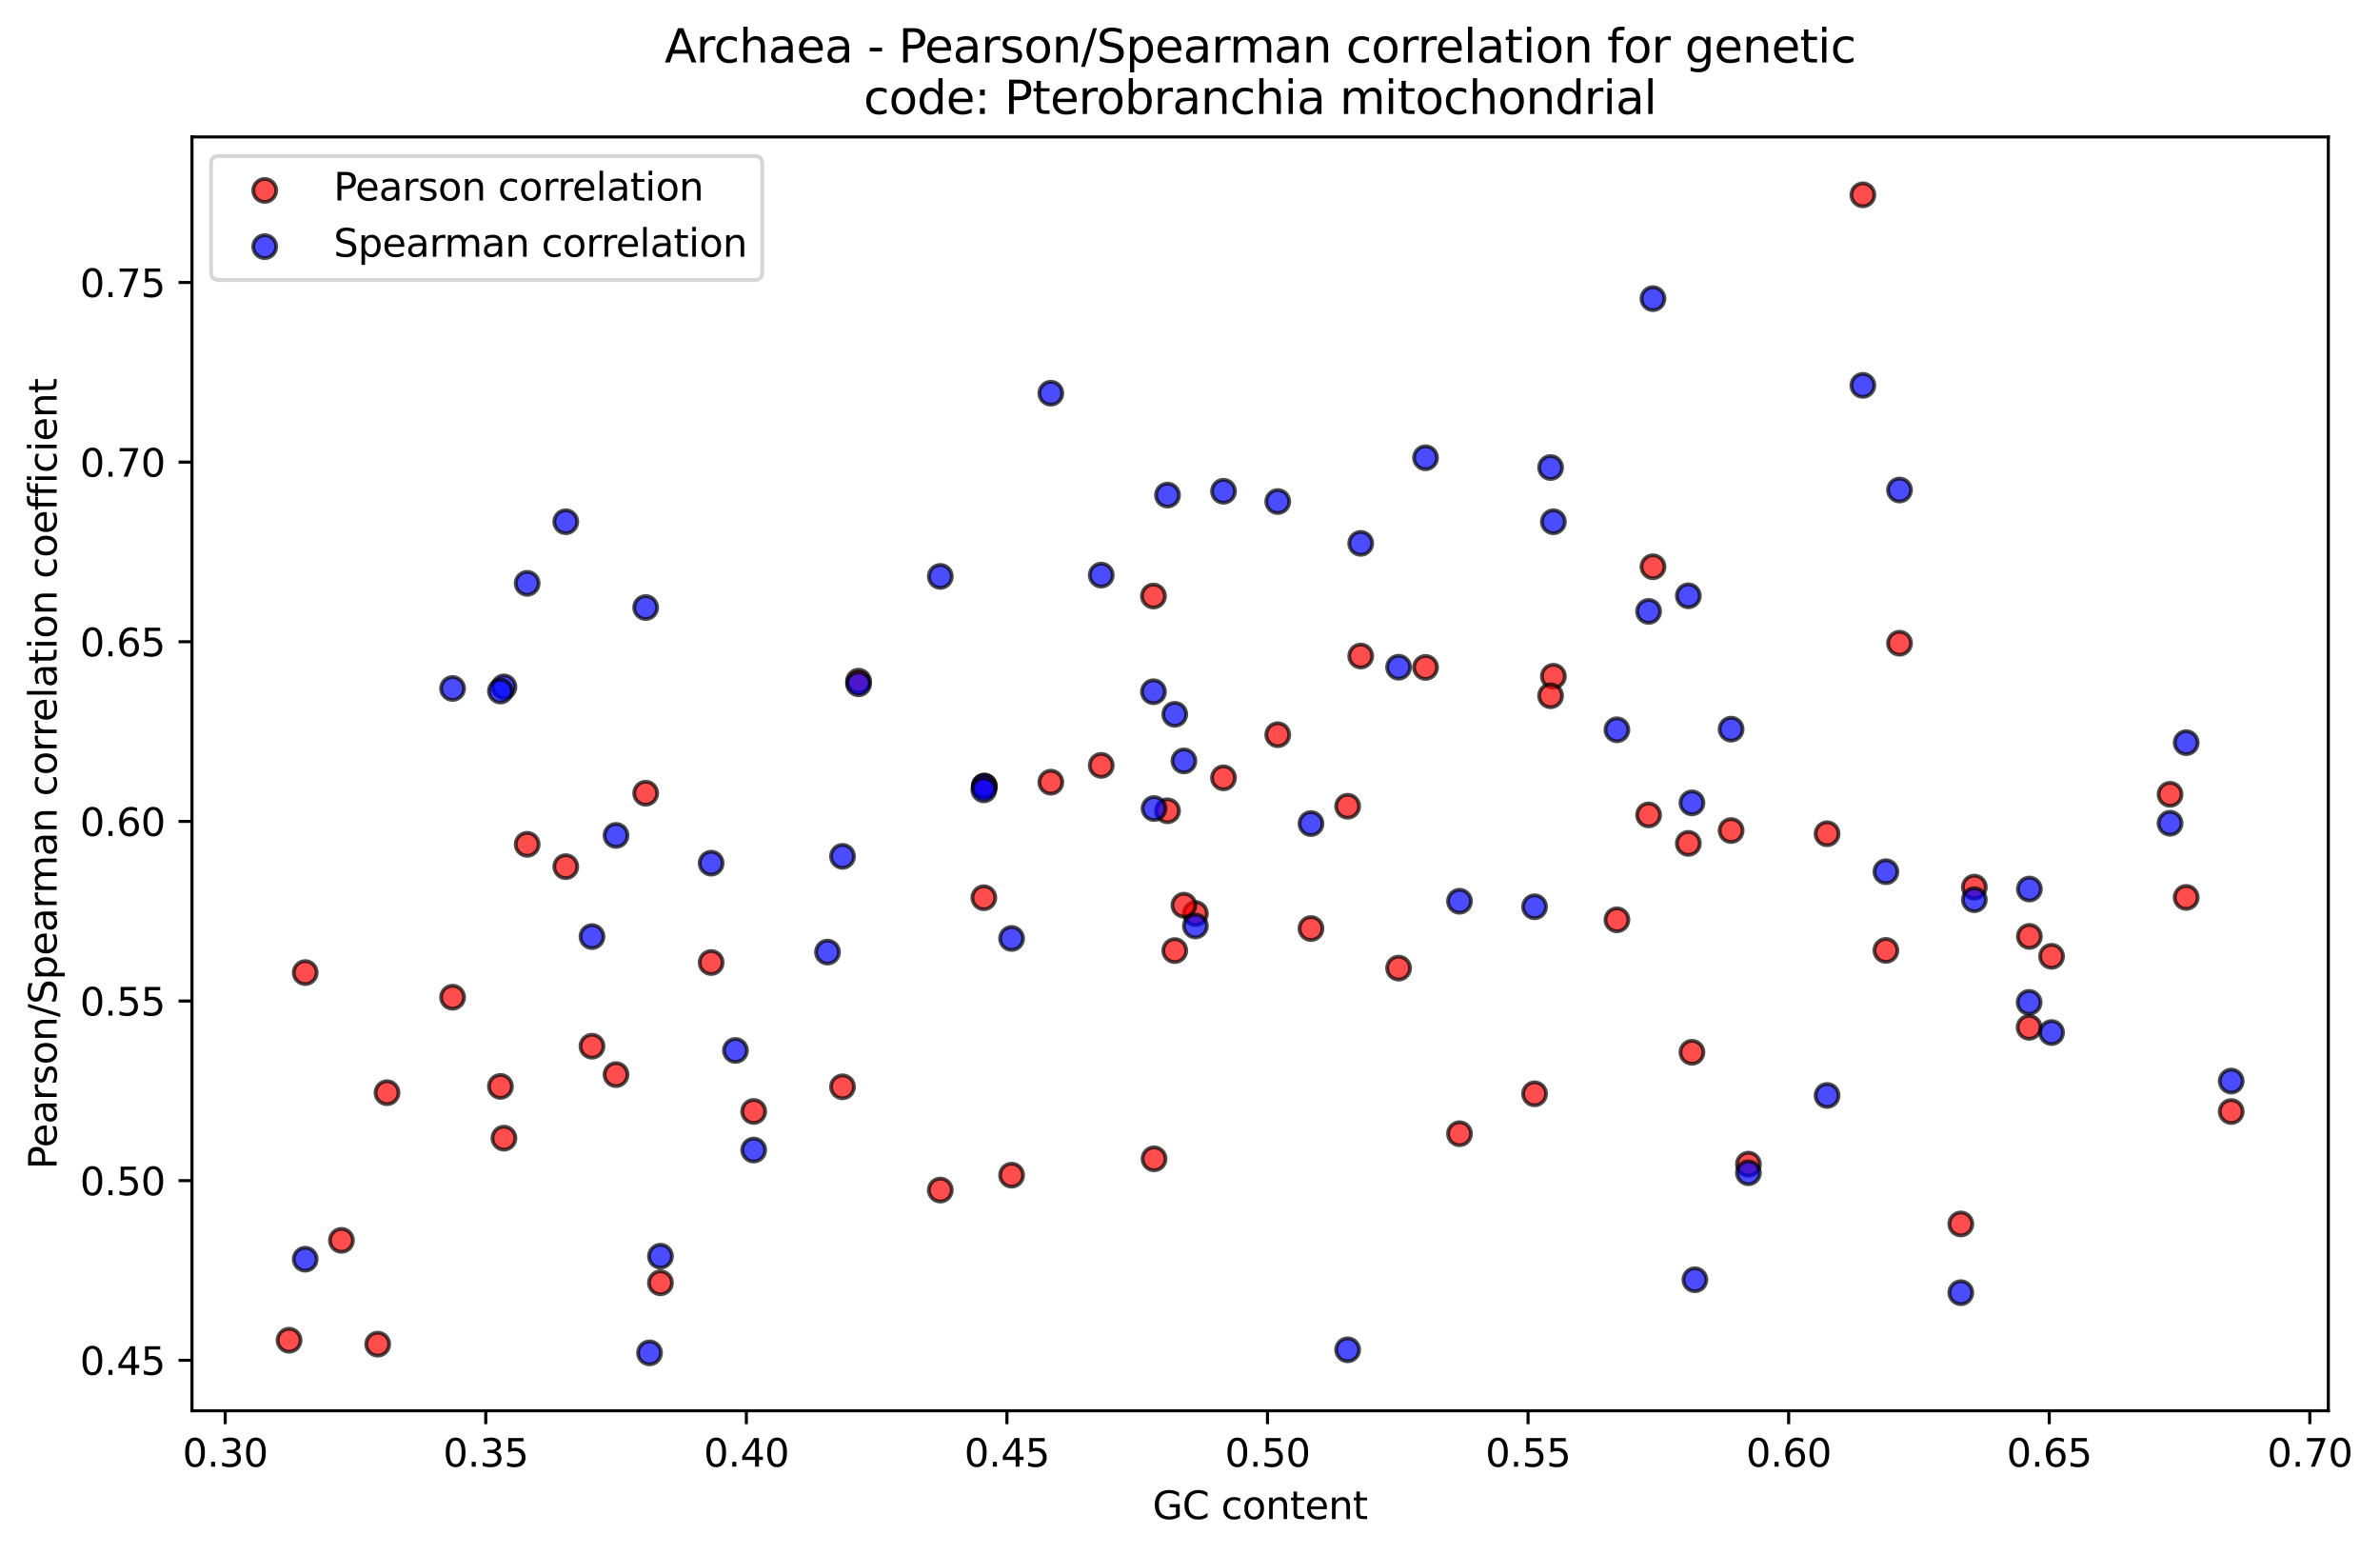 <?xml version="1.0" encoding="utf-8" standalone="no"?>
<!DOCTYPE svg PUBLIC "-//W3C//DTD SVG 1.1//EN"
  "http://www.w3.org/Graphics/SVG/1.1/DTD/svg11.dtd">
<svg xmlns:xlink="http://www.w3.org/1999/xlink" width="621.642pt" height="405.952pt" viewBox="0 0 621.642 405.952" xmlns="http://www.w3.org/2000/svg" version="1.1">
 <defs>
  <style type="text/css">*{stroke-linejoin: round; stroke-linecap: butt}</style>
 </defs>
 <g id="figure_1">
  <g id="patch_1">
   <path d="M 0 405.952 
L 621.642 405.952 
L 621.642 0 
L 0 0 
z
" style="fill: #ffffff"/>
  </g>
  <g id="axes_1">
   <g id="patch_2">
    <path d="M 50.144 368.396 
L 608.144 368.396 
L 608.144 35.755 
L 50.144 35.755 
z
" style="fill: #ffffff"/>
   </g>
   <g id="PathCollection_1">
    <defs>
     <path id="m886832a685" d="M 0 3 
C 0.796 3 1.559 2.684 2.121 2.121 
C 2.684 1.559 3 0.796 3 0 
C 3 -0.796 2.684 -1.559 2.121 -2.121 
C 1.559 -2.684 0.796 -3 0 -3 
C -0.796 -3 -1.559 -2.684 -2.121 -2.121 
C -2.684 -1.559 -3 -0.796 -3 0 
C -3 0.796 -2.684 1.559 -2.121 2.121 
C -1.559 2.684 -0.796 3 0 3 
z
" style="stroke: #000000; stroke-opacity: 0.7"/>
    </defs>
    <g clip-path="url(#p724c490010)">
     <use xlink:href="#m886832a685" x="582.78" y="290.257" style="fill: #ff0000; fill-opacity: 0.7; stroke: #000000; stroke-opacity: 0.7"/>
     <use xlink:href="#m886832a685" x="571.021" y="234.344" style="fill: #ff0000; fill-opacity: 0.7; stroke: #000000; stroke-opacity: 0.7"/>
     <use xlink:href="#m886832a685" x="566.807" y="207.418" style="fill: #ff0000; fill-opacity: 0.7; stroke: #000000; stroke-opacity: 0.7"/>
     <use xlink:href="#m886832a685" x="535.858" y="249.721" style="fill: #ff0000; fill-opacity: 0.7; stroke: #000000; stroke-opacity: 0.7"/>
     <use xlink:href="#m886832a685" x="530.06" y="244.524" style="fill: #ff0000; fill-opacity: 0.7; stroke: #000000; stroke-opacity: 0.7"/>
     <use xlink:href="#m886832a685" x="529.993" y="268.266" style="fill: #ff0000; fill-opacity: 0.7; stroke: #000000; stroke-opacity: 0.7"/>
     <use xlink:href="#m886832a685" x="515.688" y="231.658" style="fill: #ff0000; fill-opacity: 0.7; stroke: #000000; stroke-opacity: 0.7"/>
     <use xlink:href="#m886832a685" x="512.152" y="319.609" style="fill: #ff0000; fill-opacity: 0.7; stroke: #000000; stroke-opacity: 0.7"/>
     <use xlink:href="#m886832a685" x="496.143" y="167.967" style="fill: #ff0000; fill-opacity: 0.7; stroke: #000000; stroke-opacity: 0.7"/>
     <use xlink:href="#m886832a685" x="492.586" y="248.183" style="fill: #ff0000; fill-opacity: 0.7; stroke: #000000; stroke-opacity: 0.7"/>
     <use xlink:href="#m886832a685" x="486.568" y="50.876" style="fill: #ff0000; fill-opacity: 0.7; stroke: #000000; stroke-opacity: 0.7"/>
     <use xlink:href="#m886832a685" x="477.218" y="217.716" style="fill: #ff0000; fill-opacity: 0.7; stroke: #000000; stroke-opacity: 0.7"/>
     <use xlink:href="#m886832a685" x="456.678" y="303.995" style="fill: #ff0000; fill-opacity: 0.7; stroke: #000000; stroke-opacity: 0.7"/>
     <use xlink:href="#m886832a685" x="452.159" y="216.882" style="fill: #ff0000; fill-opacity: 0.7; stroke: #000000; stroke-opacity: 0.7"/>
     <use xlink:href="#m886832a685" x="441.925" y="274.785" style="fill: #ff0000; fill-opacity: 0.7; stroke: #000000; stroke-opacity: 0.7"/>
     <use xlink:href="#m886832a685" x="440.98" y="220.234" style="fill: #ff0000; fill-opacity: 0.7; stroke: #000000; stroke-opacity: 0.7"/>
     <use xlink:href="#m886832a685" x="431.744" y="147.995" style="fill: #ff0000; fill-opacity: 0.7; stroke: #000000; stroke-opacity: 0.7"/>
     <use xlink:href="#m886832a685" x="430.605" y="212.801" style="fill: #ff0000; fill-opacity: 0.7; stroke: #000000; stroke-opacity: 0.7"/>
     <use xlink:href="#m886832a685" x="422.333" y="240.187" style="fill: #ff0000; fill-opacity: 0.7; stroke: #000000; stroke-opacity: 0.7"/>
     <use xlink:href="#m886832a685" x="405.733" y="176.598" style="fill: #ff0000; fill-opacity: 0.7; stroke: #000000; stroke-opacity: 0.7"/>
     <use xlink:href="#m886832a685" x="405.004" y="181.687" style="fill: #ff0000; fill-opacity: 0.7; stroke: #000000; stroke-opacity: 0.7"/>
     <use xlink:href="#m886832a685" x="400.821" y="285.627" style="fill: #ff0000; fill-opacity: 0.7; stroke: #000000; stroke-opacity: 0.7"/>
     <use xlink:href="#m886832a685" x="381.214" y="296.051" style="fill: #ff0000; fill-opacity: 0.7; stroke: #000000; stroke-opacity: 0.7"/>
     <use xlink:href="#m886832a685" x="372.344" y="174.285" style="fill: #ff0000; fill-opacity: 0.7; stroke: #000000; stroke-opacity: 0.7"/>
     <use xlink:href="#m886832a685" x="365.303" y="252.802" style="fill: #ff0000; fill-opacity: 0.7; stroke: #000000; stroke-opacity: 0.7"/>
     <use xlink:href="#m886832a685" x="355.411" y="171.307" style="fill: #ff0000; fill-opacity: 0.7; stroke: #000000; stroke-opacity: 0.7"/>
     <use xlink:href="#m886832a685" x="351.996" y="210.534" style="fill: #ff0000; fill-opacity: 0.7; stroke: #000000; stroke-opacity: 0.7"/>
     <use xlink:href="#m886832a685" x="342.422" y="242.469" style="fill: #ff0000; fill-opacity: 0.7; stroke: #000000; stroke-opacity: 0.7"/>
     <use xlink:href="#m886832a685" x="333.741" y="191.857" style="fill: #ff0000; fill-opacity: 0.7; stroke: #000000; stroke-opacity: 0.7"/>
     <use xlink:href="#m886832a685" x="319.568" y="203.116" style="fill: #ff0000; fill-opacity: 0.7; stroke: #000000; stroke-opacity: 0.7"/>
     <use xlink:href="#m886832a685" x="312.231" y="238.555" style="fill: #ff0000; fill-opacity: 0.7; stroke: #000000; stroke-opacity: 0.7"/>
     <use xlink:href="#m886832a685" x="309.233" y="236.372" style="fill: #ff0000; fill-opacity: 0.7; stroke: #000000; stroke-opacity: 0.7"/>
     <use xlink:href="#m886832a685" x="306.841" y="248.228" style="fill: #ff0000; fill-opacity: 0.7; stroke: #000000; stroke-opacity: 0.7"/>
     <use xlink:href="#m886832a685" x="304.944" y="211.72" style="fill: #ff0000; fill-opacity: 0.7; stroke: #000000; stroke-opacity: 0.7"/>
     <use xlink:href="#m886832a685" x="301.436" y="302.597" style="fill: #ff0000; fill-opacity: 0.7; stroke: #000000; stroke-opacity: 0.7"/>
     <use xlink:href="#m886832a685" x="301.273" y="155.64" style="fill: #ff0000; fill-opacity: 0.7; stroke: #000000; stroke-opacity: 0.7"/>
     <use xlink:href="#m886832a685" x="287.637" y="199.859" style="fill: #ff0000; fill-opacity: 0.7; stroke: #000000; stroke-opacity: 0.7"/>
     <use xlink:href="#m886832a685" x="274.466" y="204.249" style="fill: #ff0000; fill-opacity: 0.7; stroke: #000000; stroke-opacity: 0.7"/>
     <use xlink:href="#m886832a685" x="264.221" y="306.87" style="fill: #ff0000; fill-opacity: 0.7; stroke: #000000; stroke-opacity: 0.7"/>
     <use xlink:href="#m886832a685" x="257.094" y="205.251" style="fill: #ff0000; fill-opacity: 0.7; stroke: #000000; stroke-opacity: 0.7"/>
     <use xlink:href="#m886832a685" x="256.976" y="234.424" style="fill: #ff0000; fill-opacity: 0.7; stroke: #000000; stroke-opacity: 0.7"/>
     <use xlink:href="#m886832a685" x="245.604" y="310.763" style="fill: #ff0000; fill-opacity: 0.7; stroke: #000000; stroke-opacity: 0.7"/>
     <use xlink:href="#m886832a685" x="224.241" y="177.865" style="fill: #ff0000; fill-opacity: 0.7; stroke: #000000; stroke-opacity: 0.7"/>
     <use xlink:href="#m886832a685" x="220.056" y="283.801" style="fill: #ff0000; fill-opacity: 0.7; stroke: #000000; stroke-opacity: 0.7"/>
     <use xlink:href="#m886832a685" x="196.864" y="290.233" style="fill: #ff0000; fill-opacity: 0.7; stroke: #000000; stroke-opacity: 0.7"/>
     <use xlink:href="#m886832a685" x="185.748" y="251.344" style="fill: #ff0000; fill-opacity: 0.7; stroke: #000000; stroke-opacity: 0.7"/>
     <use xlink:href="#m886832a685" x="172.505" y="334.98" style="fill: #ff0000; fill-opacity: 0.7; stroke: #000000; stroke-opacity: 0.7"/>
     <use xlink:href="#m886832a685" x="168.645" y="207.136" style="fill: #ff0000; fill-opacity: 0.7; stroke: #000000; stroke-opacity: 0.7"/>
     <use xlink:href="#m886832a685" x="160.902" y="280.614" style="fill: #ff0000; fill-opacity: 0.7; stroke: #000000; stroke-opacity: 0.7"/>
     <use xlink:href="#m886832a685" x="154.622" y="273.196" style="fill: #ff0000; fill-opacity: 0.7; stroke: #000000; stroke-opacity: 0.7"/>
     <use xlink:href="#m886832a685" x="147.773" y="226.308" style="fill: #ff0000; fill-opacity: 0.7; stroke: #000000; stroke-opacity: 0.7"/>
     <use xlink:href="#m886832a685" x="137.694" y="220.478" style="fill: #ff0000; fill-opacity: 0.7; stroke: #000000; stroke-opacity: 0.7"/>
     <use xlink:href="#m886832a685" x="131.626" y="297.205" style="fill: #ff0000; fill-opacity: 0.7; stroke: #000000; stroke-opacity: 0.7"/>
     <use xlink:href="#m886832a685" x="130.706" y="283.693" style="fill: #ff0000; fill-opacity: 0.7; stroke: #000000; stroke-opacity: 0.7"/>
     <use xlink:href="#m886832a685" x="118.21" y="260.406" style="fill: #ff0000; fill-opacity: 0.7; stroke: #000000; stroke-opacity: 0.7"/>
     <use xlink:href="#m886832a685" x="101.087" y="285.337" style="fill: #ff0000; fill-opacity: 0.7; stroke: #000000; stroke-opacity: 0.7"/>
     <use xlink:href="#m886832a685" x="98.656" y="351" style="fill: #ff0000; fill-opacity: 0.7; stroke: #000000; stroke-opacity: 0.7"/>
     <use xlink:href="#m886832a685" x="89.176" y="323.892" style="fill: #ff0000; fill-opacity: 0.7; stroke: #000000; stroke-opacity: 0.7"/>
     <use xlink:href="#m886832a685" x="79.717" y="253.974" style="fill: #ff0000; fill-opacity: 0.7; stroke: #000000; stroke-opacity: 0.7"/>
     <use xlink:href="#m886832a685" x="75.507" y="349.976" style="fill: #ff0000; fill-opacity: 0.7; stroke: #000000; stroke-opacity: 0.7"/>
    </g>
   </g>
   <g id="PathCollection_2">
    <defs>
     <path id="md792829cbe" d="M 0 3 
C 0.796 3 1.559 2.684 2.121 2.121 
C 2.684 1.559 3 0.796 3 0 
C 3 -0.796 2.684 -1.559 2.121 -2.121 
C 1.559 -2.684 0.796 -3 0 -3 
C -0.796 -3 -1.559 -2.684 -2.121 -2.121 
C -2.684 -1.559 -3 -0.796 -3 0 
C -3 0.796 -2.684 1.559 -2.121 2.121 
C -1.559 2.684 -0.796 3 0 3 
z
" style="stroke: #000000; stroke-opacity: 0.7"/>
    </defs>
    <g clip-path="url(#p724c490010)">
     <use xlink:href="#md792829cbe" x="582.78" y="282.305" style="fill: #0000ff; fill-opacity: 0.7; stroke: #000000; stroke-opacity: 0.7"/>
     <use xlink:href="#md792829cbe" x="571.021" y="193.932" style="fill: #0000ff; fill-opacity: 0.7; stroke: #000000; stroke-opacity: 0.7"/>
     <use xlink:href="#md792829cbe" x="566.807" y="214.975" style="fill: #0000ff; fill-opacity: 0.7; stroke: #000000; stroke-opacity: 0.7"/>
     <use xlink:href="#md792829cbe" x="535.858" y="269.633" style="fill: #0000ff; fill-opacity: 0.7; stroke: #000000; stroke-opacity: 0.7"/>
     <use xlink:href="#md792829cbe" x="530.06" y="232.155" style="fill: #0000ff; fill-opacity: 0.7; stroke: #000000; stroke-opacity: 0.7"/>
     <use xlink:href="#md792829cbe" x="529.993" y="261.753" style="fill: #0000ff; fill-opacity: 0.7; stroke: #000000; stroke-opacity: 0.7"/>
     <use xlink:href="#md792829cbe" x="515.688" y="234.94" style="fill: #0000ff; fill-opacity: 0.7; stroke: #000000; stroke-opacity: 0.7"/>
     <use xlink:href="#md792829cbe" x="512.152" y="337.559" style="fill: #0000ff; fill-opacity: 0.7; stroke: #000000; stroke-opacity: 0.7"/>
     <use xlink:href="#md792829cbe" x="496.143" y="127.958" style="fill: #0000ff; fill-opacity: 0.7; stroke: #000000; stroke-opacity: 0.7"/>
     <use xlink:href="#md792829cbe" x="492.586" y="227.632" style="fill: #0000ff; fill-opacity: 0.7; stroke: #000000; stroke-opacity: 0.7"/>
     <use xlink:href="#md792829cbe" x="486.568" y="100.629" style="fill: #0000ff; fill-opacity: 0.7; stroke: #000000; stroke-opacity: 0.7"/>
     <use xlink:href="#md792829cbe" x="477.218" y="286.059" style="fill: #0000ff; fill-opacity: 0.7; stroke: #000000; stroke-opacity: 0.7"/>
     <use xlink:href="#md792829cbe" x="456.678" y="306.246" style="fill: #0000ff; fill-opacity: 0.7; stroke: #000000; stroke-opacity: 0.7"/>
     <use xlink:href="#md792829cbe" x="452.159" y="190.409" style="fill: #0000ff; fill-opacity: 0.7; stroke: #000000; stroke-opacity: 0.7"/>
     <use xlink:href="#md792829cbe" x="442.699" y="334.178" style="fill: #0000ff; fill-opacity: 0.7; stroke: #000000; stroke-opacity: 0.7"/>
     <use xlink:href="#md792829cbe" x="441.925" y="209.652" style="fill: #0000ff; fill-opacity: 0.7; stroke: #000000; stroke-opacity: 0.7"/>
     <use xlink:href="#md792829cbe" x="440.98" y="155.583" style="fill: #0000ff; fill-opacity: 0.7; stroke: #000000; stroke-opacity: 0.7"/>
     <use xlink:href="#md792829cbe" x="431.744" y="77.988" style="fill: #0000ff; fill-opacity: 0.7; stroke: #000000; stroke-opacity: 0.7"/>
     <use xlink:href="#md792829cbe" x="430.605" y="159.655" style="fill: #0000ff; fill-opacity: 0.7; stroke: #000000; stroke-opacity: 0.7"/>
     <use xlink:href="#md792829cbe" x="422.333" y="190.574" style="fill: #0000ff; fill-opacity: 0.7; stroke: #000000; stroke-opacity: 0.7"/>
     <use xlink:href="#md792829cbe" x="405.733" y="136.247" style="fill: #0000ff; fill-opacity: 0.7; stroke: #000000; stroke-opacity: 0.7"/>
     <use xlink:href="#md792829cbe" x="405.004" y="122.082" style="fill: #0000ff; fill-opacity: 0.7; stroke: #000000; stroke-opacity: 0.7"/>
     <use xlink:href="#md792829cbe" x="400.821" y="236.782" style="fill: #0000ff; fill-opacity: 0.7; stroke: #000000; stroke-opacity: 0.7"/>
     <use xlink:href="#md792829cbe" x="381.214" y="235.343" style="fill: #0000ff; fill-opacity: 0.7; stroke: #000000; stroke-opacity: 0.7"/>
     <use xlink:href="#md792829cbe" x="372.344" y="119.537" style="fill: #0000ff; fill-opacity: 0.7; stroke: #000000; stroke-opacity: 0.7"/>
     <use xlink:href="#md792829cbe" x="365.303" y="174.231" style="fill: #0000ff; fill-opacity: 0.7; stroke: #000000; stroke-opacity: 0.7"/>
     <use xlink:href="#md792829cbe" x="355.411" y="141.885" style="fill: #0000ff; fill-opacity: 0.7; stroke: #000000; stroke-opacity: 0.7"/>
     <use xlink:href="#md792829cbe" x="351.996" y="352.476" style="fill: #0000ff; fill-opacity: 0.7; stroke: #000000; stroke-opacity: 0.7"/>
     <use xlink:href="#md792829cbe" x="342.422" y="215.059" style="fill: #0000ff; fill-opacity: 0.7; stroke: #000000; stroke-opacity: 0.7"/>
     <use xlink:href="#md792829cbe" x="333.741" y="130.967" style="fill: #0000ff; fill-opacity: 0.7; stroke: #000000; stroke-opacity: 0.7"/>
     <use xlink:href="#md792829cbe" x="319.568" y="128.288" style="fill: #0000ff; fill-opacity: 0.7; stroke: #000000; stroke-opacity: 0.7"/>
     <use xlink:href="#md792829cbe" x="312.231" y="241.801" style="fill: #0000ff; fill-opacity: 0.7; stroke: #000000; stroke-opacity: 0.7"/>
     <use xlink:href="#md792829cbe" x="309.233" y="198.697" style="fill: #0000ff; fill-opacity: 0.7; stroke: #000000; stroke-opacity: 0.7"/>
     <use xlink:href="#md792829cbe" x="306.841" y="186.531" style="fill: #0000ff; fill-opacity: 0.7; stroke: #000000; stroke-opacity: 0.7"/>
     <use xlink:href="#md792829cbe" x="304.944" y="129.283" style="fill: #0000ff; fill-opacity: 0.7; stroke: #000000; stroke-opacity: 0.7"/>
     <use xlink:href="#md792829cbe" x="301.436" y="211.123" style="fill: #0000ff; fill-opacity: 0.7; stroke: #000000; stroke-opacity: 0.7"/>
     <use xlink:href="#md792829cbe" x="301.273" y="180.635" style="fill: #0000ff; fill-opacity: 0.7; stroke: #000000; stroke-opacity: 0.7"/>
     <use xlink:href="#md792829cbe" x="287.637" y="150.176" style="fill: #0000ff; fill-opacity: 0.7; stroke: #000000; stroke-opacity: 0.7"/>
     <use xlink:href="#md792829cbe" x="274.466" y="102.682" style="fill: #0000ff; fill-opacity: 0.7; stroke: #000000; stroke-opacity: 0.7"/>
     <use xlink:href="#md792829cbe" x="264.221" y="245.06" style="fill: #0000ff; fill-opacity: 0.7; stroke: #000000; stroke-opacity: 0.7"/>
     <use xlink:href="#md792829cbe" x="257.094" y="205.325" style="fill: #0000ff; fill-opacity: 0.7; stroke: #000000; stroke-opacity: 0.7"/>
     <use xlink:href="#md792829cbe" x="256.976" y="206.263" style="fill: #0000ff; fill-opacity: 0.7; stroke: #000000; stroke-opacity: 0.7"/>
     <use xlink:href="#md792829cbe" x="245.604" y="150.515" style="fill: #0000ff; fill-opacity: 0.7; stroke: #000000; stroke-opacity: 0.7"/>
     <use xlink:href="#md792829cbe" x="224.241" y="178.567" style="fill: #0000ff; fill-opacity: 0.7; stroke: #000000; stroke-opacity: 0.7"/>
     <use xlink:href="#md792829cbe" x="220.056" y="223.617" style="fill: #0000ff; fill-opacity: 0.7; stroke: #000000; stroke-opacity: 0.7"/>
     <use xlink:href="#md792829cbe" x="216.141" y="248.621" style="fill: #0000ff; fill-opacity: 0.7; stroke: #000000; stroke-opacity: 0.7"/>
     <use xlink:href="#md792829cbe" x="196.864" y="300.308" style="fill: #0000ff; fill-opacity: 0.7; stroke: #000000; stroke-opacity: 0.7"/>
     <use xlink:href="#md792829cbe" x="192.091" y="274.304" style="fill: #0000ff; fill-opacity: 0.7; stroke: #000000; stroke-opacity: 0.7"/>
     <use xlink:href="#md792829cbe" x="185.748" y="225.398" style="fill: #0000ff; fill-opacity: 0.7; stroke: #000000; stroke-opacity: 0.7"/>
     <use xlink:href="#md792829cbe" x="172.505" y="328.032" style="fill: #0000ff; fill-opacity: 0.7; stroke: #000000; stroke-opacity: 0.7"/>
     <use xlink:href="#md792829cbe" x="169.654" y="353.276" style="fill: #0000ff; fill-opacity: 0.7; stroke: #000000; stroke-opacity: 0.7"/>
     <use xlink:href="#md792829cbe" x="168.645" y="158.647" style="fill: #0000ff; fill-opacity: 0.7; stroke: #000000; stroke-opacity: 0.7"/>
     <use xlink:href="#md792829cbe" x="160.902" y="218.154" style="fill: #0000ff; fill-opacity: 0.7; stroke: #000000; stroke-opacity: 0.7"/>
     <use xlink:href="#md792829cbe" x="154.622" y="244.574" style="fill: #0000ff; fill-opacity: 0.7; stroke: #000000; stroke-opacity: 0.7"/>
     <use xlink:href="#md792829cbe" x="147.773" y="136.242" style="fill: #0000ff; fill-opacity: 0.7; stroke: #000000; stroke-opacity: 0.7"/>
     <use xlink:href="#md792829cbe" x="137.694" y="152.326" style="fill: #0000ff; fill-opacity: 0.7; stroke: #000000; stroke-opacity: 0.7"/>
     <use xlink:href="#md792829cbe" x="131.626" y="179.374" style="fill: #0000ff; fill-opacity: 0.7; stroke: #000000; stroke-opacity: 0.7"/>
     <use xlink:href="#md792829cbe" x="130.706" y="180.455" style="fill: #0000ff; fill-opacity: 0.7; stroke: #000000; stroke-opacity: 0.7"/>
     <use xlink:href="#md792829cbe" x="118.21" y="179.781" style="fill: #0000ff; fill-opacity: 0.7; stroke: #000000; stroke-opacity: 0.7"/>
     <use xlink:href="#md792829cbe" x="79.717" y="328.816" style="fill: #0000ff; fill-opacity: 0.7; stroke: #000000; stroke-opacity: 0.7"/>
    </g>
   </g>
   <g id="matplotlib.axis_1">
    <g id="xtick_1">
     <g id="line2d_1">
      <defs>
       <path id="mefafc17fdf" d="M 0 0 
L 0 3.5 
" style="stroke: #000000; stroke-width: 0.8"/>
      </defs>
      <g>
       <use xlink:href="#mefafc17fdf" x="58.819" y="368.396" style="stroke: #000000; stroke-width: 0.8"/>
      </g>
     </g>
     <g id="text_1">
      <!-- 0.30 -->
      <g transform="translate(47.686 382.994) scale(0.1 -0.1)">
       <defs>
        <path id="DejaVuSans-30" d="M 2034 4250 
Q 1547 4250 1301 3770 
Q 1056 3291 1056 2328 
Q 1056 1369 1301 889 
Q 1547 409 2034 409 
Q 2525 409 2770 889 
Q 3016 1369 3016 2328 
Q 3016 3291 2770 3770 
Q 2525 4250 2034 4250 
z
M 2034 4750 
Q 2819 4750 3233 4129 
Q 3647 3509 3647 2328 
Q 3647 1150 3233 529 
Q 2819 -91 2034 -91 
Q 1250 -91 836 529 
Q 422 1150 422 2328 
Q 422 3509 836 4129 
Q 1250 4750 2034 4750 
z
" transform="scale(0.016)"/>
        <path id="DejaVuSans-2e" d="M 684 794 
L 1344 794 
L 1344 0 
L 684 0 
L 684 794 
z
" transform="scale(0.016)"/>
        <path id="DejaVuSans-33" d="M 2597 2516 
Q 3050 2419 3304 2112 
Q 3559 1806 3559 1356 
Q 3559 666 3084 287 
Q 2609 -91 1734 -91 
Q 1441 -91 1130 -33 
Q 819 25 488 141 
L 488 750 
Q 750 597 1062 519 
Q 1375 441 1716 441 
Q 2309 441 2620 675 
Q 2931 909 2931 1356 
Q 2931 1769 2642 2001 
Q 2353 2234 1838 2234 
L 1294 2234 
L 1294 2753 
L 1863 2753 
Q 2328 2753 2575 2939 
Q 2822 3125 2822 3475 
Q 2822 3834 2567 4026 
Q 2313 4219 1838 4219 
Q 1578 4219 1281 4162 
Q 984 4106 628 3988 
L 628 4550 
Q 988 4650 1302 4700 
Q 1616 4750 1894 4750 
Q 2613 4750 3031 4423 
Q 3450 4097 3450 3541 
Q 3450 3153 3228 2886 
Q 3006 2619 2597 2516 
z
" transform="scale(0.016)"/>
       </defs>
       <use xlink:href="#DejaVuSans-30"/>
       <use xlink:href="#DejaVuSans-2e" x="63.623"/>
       <use xlink:href="#DejaVuSans-33" x="95.41"/>
       <use xlink:href="#DejaVuSans-30" x="159.033"/>
      </g>
     </g>
    </g>
    <g id="xtick_2">
     <g id="line2d_2">
      <g>
       <use xlink:href="#mefafc17fdf" x="126.88" y="368.396" style="stroke: #000000; stroke-width: 0.8"/>
      </g>
     </g>
     <g id="text_2">
      <!-- 0.35 -->
      <g transform="translate(115.747 382.994) scale(0.1 -0.1)">
       <defs>
        <path id="DejaVuSans-35" d="M 691 4666 
L 3169 4666 
L 3169 4134 
L 1269 4134 
L 1269 2991 
Q 1406 3038 1543 3061 
Q 1681 3084 1819 3084 
Q 2600 3084 3056 2656 
Q 3513 2228 3513 1497 
Q 3513 744 3044 326 
Q 2575 -91 1722 -91 
Q 1428 -91 1123 -41 
Q 819 9 494 109 
L 494 744 
Q 775 591 1075 516 
Q 1375 441 1709 441 
Q 2250 441 2565 725 
Q 2881 1009 2881 1497 
Q 2881 1984 2565 2268 
Q 2250 2553 1709 2553 
Q 1456 2553 1204 2497 
Q 953 2441 691 2322 
L 691 4666 
z
" transform="scale(0.016)"/>
       </defs>
       <use xlink:href="#DejaVuSans-30"/>
       <use xlink:href="#DejaVuSans-2e" x="63.623"/>
       <use xlink:href="#DejaVuSans-33" x="95.41"/>
       <use xlink:href="#DejaVuSans-35" x="159.033"/>
      </g>
     </g>
    </g>
    <g id="xtick_3">
     <g id="line2d_3">
      <g>
       <use xlink:href="#mefafc17fdf" x="194.941" y="368.396" style="stroke: #000000; stroke-width: 0.8"/>
      </g>
     </g>
     <g id="text_3">
      <!-- 0.40 -->
      <g transform="translate(183.809 382.994) scale(0.1 -0.1)">
       <defs>
        <path id="DejaVuSans-34" d="M 2419 4116 
L 825 1625 
L 2419 1625 
L 2419 4116 
z
M 2253 4666 
L 3047 4666 
L 3047 1625 
L 3713 1625 
L 3713 1100 
L 3047 1100 
L 3047 0 
L 2419 0 
L 2419 1100 
L 313 1100 
L 313 1709 
L 2253 4666 
z
" transform="scale(0.016)"/>
       </defs>
       <use xlink:href="#DejaVuSans-30"/>
       <use xlink:href="#DejaVuSans-2e" x="63.623"/>
       <use xlink:href="#DejaVuSans-34" x="95.41"/>
       <use xlink:href="#DejaVuSans-30" x="159.033"/>
      </g>
     </g>
    </g>
    <g id="xtick_4">
     <g id="line2d_4">
      <g>
       <use xlink:href="#mefafc17fdf" x="263.003" y="368.396" style="stroke: #000000; stroke-width: 0.8"/>
      </g>
     </g>
     <g id="text_4">
      <!-- 0.45 -->
      <g transform="translate(251.87 382.994) scale(0.1 -0.1)">
       <use xlink:href="#DejaVuSans-30"/>
       <use xlink:href="#DejaVuSans-2e" x="63.623"/>
       <use xlink:href="#DejaVuSans-34" x="95.41"/>
       <use xlink:href="#DejaVuSans-35" x="159.033"/>
      </g>
     </g>
    </g>
    <g id="xtick_5">
     <g id="line2d_5">
      <g>
       <use xlink:href="#mefafc17fdf" x="331.064" y="368.396" style="stroke: #000000; stroke-width: 0.8"/>
      </g>
     </g>
     <g id="text_5">
      <!-- 0.50 -->
      <g transform="translate(319.931 382.994) scale(0.1 -0.1)">
       <use xlink:href="#DejaVuSans-30"/>
       <use xlink:href="#DejaVuSans-2e" x="63.623"/>
       <use xlink:href="#DejaVuSans-35" x="95.41"/>
       <use xlink:href="#DejaVuSans-30" x="159.033"/>
      </g>
     </g>
    </g>
    <g id="xtick_6">
     <g id="line2d_6">
      <g>
       <use xlink:href="#mefafc17fdf" x="399.125" y="368.396" style="stroke: #000000; stroke-width: 0.8"/>
      </g>
     </g>
     <g id="text_6">
      <!-- 0.55 -->
      <g transform="translate(387.993 382.994) scale(0.1 -0.1)">
       <use xlink:href="#DejaVuSans-30"/>
       <use xlink:href="#DejaVuSans-2e" x="63.623"/>
       <use xlink:href="#DejaVuSans-35" x="95.41"/>
       <use xlink:href="#DejaVuSans-35" x="159.033"/>
      </g>
     </g>
    </g>
    <g id="xtick_7">
     <g id="line2d_7">
      <g>
       <use xlink:href="#mefafc17fdf" x="467.187" y="368.396" style="stroke: #000000; stroke-width: 0.8"/>
      </g>
     </g>
     <g id="text_7">
      <!-- 0.60 -->
      <g transform="translate(456.054 382.994) scale(0.1 -0.1)">
       <defs>
        <path id="DejaVuSans-36" d="M 2113 2584 
Q 1688 2584 1439 2293 
Q 1191 2003 1191 1497 
Q 1191 994 1439 701 
Q 1688 409 2113 409 
Q 2538 409 2786 701 
Q 3034 994 3034 1497 
Q 3034 2003 2786 2293 
Q 2538 2584 2113 2584 
z
M 3366 4563 
L 3366 3988 
Q 3128 4100 2886 4159 
Q 2644 4219 2406 4219 
Q 1781 4219 1451 3797 
Q 1122 3375 1075 2522 
Q 1259 2794 1537 2939 
Q 1816 3084 2150 3084 
Q 2853 3084 3261 2657 
Q 3669 2231 3669 1497 
Q 3669 778 3244 343 
Q 2819 -91 2113 -91 
Q 1303 -91 875 529 
Q 447 1150 447 2328 
Q 447 3434 972 4092 
Q 1497 4750 2381 4750 
Q 2619 4750 2861 4703 
Q 3103 4656 3366 4563 
z
" transform="scale(0.016)"/>
       </defs>
       <use xlink:href="#DejaVuSans-30"/>
       <use xlink:href="#DejaVuSans-2e" x="63.623"/>
       <use xlink:href="#DejaVuSans-36" x="95.41"/>
       <use xlink:href="#DejaVuSans-30" x="159.033"/>
      </g>
     </g>
    </g>
    <g id="xtick_8">
     <g id="line2d_8">
      <g>
       <use xlink:href="#mefafc17fdf" x="535.248" y="368.396" style="stroke: #000000; stroke-width: 0.8"/>
      </g>
     </g>
     <g id="text_8">
      <!-- 0.65 -->
      <g transform="translate(524.115 382.994) scale(0.1 -0.1)">
       <use xlink:href="#DejaVuSans-30"/>
       <use xlink:href="#DejaVuSans-2e" x="63.623"/>
       <use xlink:href="#DejaVuSans-36" x="95.41"/>
       <use xlink:href="#DejaVuSans-35" x="159.033"/>
      </g>
     </g>
    </g>
    <g id="xtick_9">
     <g id="line2d_9">
      <g>
       <use xlink:href="#mefafc17fdf" x="603.309" y="368.396" style="stroke: #000000; stroke-width: 0.8"/>
      </g>
     </g>
     <g id="text_9">
      <!-- 0.70 -->
      <g transform="translate(592.176 382.994) scale(0.1 -0.1)">
       <defs>
        <path id="DejaVuSans-37" d="M 525 4666 
L 3525 4666 
L 3525 4397 
L 1831 0 
L 1172 0 
L 2766 4134 
L 525 4134 
L 525 4666 
z
" transform="scale(0.016)"/>
       </defs>
       <use xlink:href="#DejaVuSans-30"/>
       <use xlink:href="#DejaVuSans-2e" x="63.623"/>
       <use xlink:href="#DejaVuSans-37" x="95.41"/>
       <use xlink:href="#DejaVuSans-30" x="159.033"/>
      </g>
     </g>
    </g>
    <g id="text_10">
     <!-- GC content -->
     <g transform="translate(301.046 396.672) scale(0.1 -0.1)">
      <defs>
       <path id="DejaVuSans-47" d="M 3809 666 
L 3809 1919 
L 2778 1919 
L 2778 2438 
L 4434 2438 
L 4434 434 
Q 4069 175 3628 42 
Q 3188 -91 2688 -91 
Q 1594 -91 976 548 
Q 359 1188 359 2328 
Q 359 3472 976 4111 
Q 1594 4750 2688 4750 
Q 3144 4750 3555 4637 
Q 3966 4525 4313 4306 
L 4313 3634 
Q 3963 3931 3569 4081 
Q 3175 4231 2741 4231 
Q 1884 4231 1454 3753 
Q 1025 3275 1025 2328 
Q 1025 1384 1454 906 
Q 1884 428 2741 428 
Q 3075 428 3337 486 
Q 3600 544 3809 666 
z
" transform="scale(0.016)"/>
       <path id="DejaVuSans-43" d="M 4122 4306 
L 4122 3641 
Q 3803 3938 3442 4084 
Q 3081 4231 2675 4231 
Q 1875 4231 1450 3742 
Q 1025 3253 1025 2328 
Q 1025 1406 1450 917 
Q 1875 428 2675 428 
Q 3081 428 3442 575 
Q 3803 722 4122 1019 
L 4122 359 
Q 3791 134 3420 21 
Q 3050 -91 2638 -91 
Q 1578 -91 968 557 
Q 359 1206 359 2328 
Q 359 3453 968 4101 
Q 1578 4750 2638 4750 
Q 3056 4750 3426 4639 
Q 3797 4528 4122 4306 
z
" transform="scale(0.016)"/>
       <path id="DejaVuSans-20" transform="scale(0.016)"/>
       <path id="DejaVuSans-63" d="M 3122 3366 
L 3122 2828 
Q 2878 2963 2633 3030 
Q 2388 3097 2138 3097 
Q 1578 3097 1268 2742 
Q 959 2388 959 1747 
Q 959 1106 1268 751 
Q 1578 397 2138 397 
Q 2388 397 2633 464 
Q 2878 531 3122 666 
L 3122 134 
Q 2881 22 2623 -34 
Q 2366 -91 2075 -91 
Q 1284 -91 818 406 
Q 353 903 353 1747 
Q 353 2603 823 3093 
Q 1294 3584 2113 3584 
Q 2378 3584 2631 3529 
Q 2884 3475 3122 3366 
z
" transform="scale(0.016)"/>
       <path id="DejaVuSans-6f" d="M 1959 3097 
Q 1497 3097 1228 2736 
Q 959 2375 959 1747 
Q 959 1119 1226 758 
Q 1494 397 1959 397 
Q 2419 397 2687 759 
Q 2956 1122 2956 1747 
Q 2956 2369 2687 2733 
Q 2419 3097 1959 3097 
z
M 1959 3584 
Q 2709 3584 3137 3096 
Q 3566 2609 3566 1747 
Q 3566 888 3137 398 
Q 2709 -91 1959 -91 
Q 1206 -91 779 398 
Q 353 888 353 1747 
Q 353 2609 779 3096 
Q 1206 3584 1959 3584 
z
" transform="scale(0.016)"/>
       <path id="DejaVuSans-6e" d="M 3513 2113 
L 3513 0 
L 2938 0 
L 2938 2094 
Q 2938 2591 2744 2837 
Q 2550 3084 2163 3084 
Q 1697 3084 1428 2787 
Q 1159 2491 1159 1978 
L 1159 0 
L 581 0 
L 581 3500 
L 1159 3500 
L 1159 2956 
Q 1366 3272 1645 3428 
Q 1925 3584 2291 3584 
Q 2894 3584 3203 3211 
Q 3513 2838 3513 2113 
z
" transform="scale(0.016)"/>
       <path id="DejaVuSans-74" d="M 1172 4494 
L 1172 3500 
L 2356 3500 
L 2356 3053 
L 1172 3053 
L 1172 1153 
Q 1172 725 1289 603 
Q 1406 481 1766 481 
L 2356 481 
L 2356 0 
L 1766 0 
Q 1100 0 847 248 
Q 594 497 594 1153 
L 594 3053 
L 172 3053 
L 172 3500 
L 594 3500 
L 594 4494 
L 1172 4494 
z
" transform="scale(0.016)"/>
       <path id="DejaVuSans-65" d="M 3597 1894 
L 3597 1613 
L 953 1613 
Q 991 1019 1311 708 
Q 1631 397 2203 397 
Q 2534 397 2845 478 
Q 3156 559 3463 722 
L 3463 178 
Q 3153 47 2828 -22 
Q 2503 -91 2169 -91 
Q 1331 -91 842 396 
Q 353 884 353 1716 
Q 353 2575 817 3079 
Q 1281 3584 2069 3584 
Q 2775 3584 3186 3129 
Q 3597 2675 3597 1894 
z
M 3022 2063 
Q 3016 2534 2758 2815 
Q 2500 3097 2075 3097 
Q 1594 3097 1305 2825 
Q 1016 2553 972 2059 
L 3022 2063 
z
" transform="scale(0.016)"/>
      </defs>
      <use xlink:href="#DejaVuSans-47"/>
      <use xlink:href="#DejaVuSans-43" x="77.49"/>
      <use xlink:href="#DejaVuSans-20" x="147.314"/>
      <use xlink:href="#DejaVuSans-63" x="179.102"/>
      <use xlink:href="#DejaVuSans-6f" x="234.082"/>
      <use xlink:href="#DejaVuSans-6e" x="295.264"/>
      <use xlink:href="#DejaVuSans-74" x="358.643"/>
      <use xlink:href="#DejaVuSans-65" x="397.852"/>
      <use xlink:href="#DejaVuSans-6e" x="459.375"/>
      <use xlink:href="#DejaVuSans-74" x="522.754"/>
     </g>
    </g>
   </g>
   <g id="matplotlib.axis_2">
    <g id="ytick_1">
     <g id="line2d_10">
      <defs>
       <path id="mdc27ae8b75" d="M 0 0 
L -3.5 0 
" style="stroke: #000000; stroke-width: 0.8"/>
      </defs>
      <g>
       <use xlink:href="#mdc27ae8b75" x="50.144" y="355.209" style="stroke: #000000; stroke-width: 0.8"/>
      </g>
     </g>
     <g id="text_11">
      <!-- 0.45 -->
      <g transform="translate(20.878 359.009) scale(0.1 -0.1)">
       <use xlink:href="#DejaVuSans-30"/>
       <use xlink:href="#DejaVuSans-2e" x="63.623"/>
       <use xlink:href="#DejaVuSans-34" x="95.41"/>
       <use xlink:href="#DejaVuSans-35" x="159.033"/>
      </g>
     </g>
    </g>
    <g id="ytick_2">
     <g id="line2d_11">
      <g>
       <use xlink:href="#mdc27ae8b75" x="50.144" y="308.302" style="stroke: #000000; stroke-width: 0.8"/>
      </g>
     </g>
     <g id="text_12">
      <!-- 0.50 -->
      <g transform="translate(20.878 312.101) scale(0.1 -0.1)">
       <use xlink:href="#DejaVuSans-30"/>
       <use xlink:href="#DejaVuSans-2e" x="63.623"/>
       <use xlink:href="#DejaVuSans-35" x="95.41"/>
       <use xlink:href="#DejaVuSans-30" x="159.033"/>
      </g>
     </g>
    </g>
    <g id="ytick_3">
     <g id="line2d_12">
      <g>
       <use xlink:href="#mdc27ae8b75" x="50.144" y="261.395" style="stroke: #000000; stroke-width: 0.8"/>
      </g>
     </g>
     <g id="text_13">
      <!-- 0.55 -->
      <g transform="translate(20.878 265.194) scale(0.1 -0.1)">
       <use xlink:href="#DejaVuSans-30"/>
       <use xlink:href="#DejaVuSans-2e" x="63.623"/>
       <use xlink:href="#DejaVuSans-35" x="95.41"/>
       <use xlink:href="#DejaVuSans-35" x="159.033"/>
      </g>
     </g>
    </g>
    <g id="ytick_4">
     <g id="line2d_13">
      <g>
       <use xlink:href="#mdc27ae8b75" x="50.144" y="214.487" style="stroke: #000000; stroke-width: 0.8"/>
      </g>
     </g>
     <g id="text_14">
      <!-- 0.60 -->
      <g transform="translate(20.878 218.286) scale(0.1 -0.1)">
       <use xlink:href="#DejaVuSans-30"/>
       <use xlink:href="#DejaVuSans-2e" x="63.623"/>
       <use xlink:href="#DejaVuSans-36" x="95.41"/>
       <use xlink:href="#DejaVuSans-30" x="159.033"/>
      </g>
     </g>
    </g>
    <g id="ytick_5">
     <g id="line2d_14">
      <g>
       <use xlink:href="#mdc27ae8b75" x="50.144" y="167.58" style="stroke: #000000; stroke-width: 0.8"/>
      </g>
     </g>
     <g id="text_15">
      <!-- 0.65 -->
      <g transform="translate(20.878 171.379) scale(0.1 -0.1)">
       <use xlink:href="#DejaVuSans-30"/>
       <use xlink:href="#DejaVuSans-2e" x="63.623"/>
       <use xlink:href="#DejaVuSans-36" x="95.41"/>
       <use xlink:href="#DejaVuSans-35" x="159.033"/>
      </g>
     </g>
    </g>
    <g id="ytick_6">
     <g id="line2d_15">
      <g>
       <use xlink:href="#mdc27ae8b75" x="50.144" y="120.672" style="stroke: #000000; stroke-width: 0.8"/>
      </g>
     </g>
     <g id="text_16">
      <!-- 0.70 -->
      <g transform="translate(20.878 124.471) scale(0.1 -0.1)">
       <use xlink:href="#DejaVuSans-30"/>
       <use xlink:href="#DejaVuSans-2e" x="63.623"/>
       <use xlink:href="#DejaVuSans-37" x="95.41"/>
       <use xlink:href="#DejaVuSans-30" x="159.033"/>
      </g>
     </g>
    </g>
    <g id="ytick_7">
     <g id="line2d_16">
      <g>
       <use xlink:href="#mdc27ae8b75" x="50.144" y="73.765" style="stroke: #000000; stroke-width: 0.8"/>
      </g>
     </g>
     <g id="text_17">
      <!-- 0.75 -->
      <g transform="translate(20.878 77.564) scale(0.1 -0.1)">
       <use xlink:href="#DejaVuSans-30"/>
       <use xlink:href="#DejaVuSans-2e" x="63.623"/>
       <use xlink:href="#DejaVuSans-37" x="95.41"/>
       <use xlink:href="#DejaVuSans-35" x="159.033"/>
      </g>
     </g>
    </g>
    <g id="text_18">
     <!-- Pearson/Spearman correlation coefficient -->
     <g transform="translate(14.798 305.325) rotate(-90) scale(0.1 -0.1)">
      <defs>
       <path id="DejaVuSans-50" d="M 1259 4147 
L 1259 2394 
L 2053 2394 
Q 2494 2394 2734 2622 
Q 2975 2850 2975 3272 
Q 2975 3691 2734 3919 
Q 2494 4147 2053 4147 
L 1259 4147 
z
M 628 4666 
L 2053 4666 
Q 2838 4666 3239 4311 
Q 3641 3956 3641 3272 
Q 3641 2581 3239 2228 
Q 2838 1875 2053 1875 
L 1259 1875 
L 1259 0 
L 628 0 
L 628 4666 
z
" transform="scale(0.016)"/>
       <path id="DejaVuSans-61" d="M 2194 1759 
Q 1497 1759 1228 1600 
Q 959 1441 959 1056 
Q 959 750 1161 570 
Q 1363 391 1709 391 
Q 2188 391 2477 730 
Q 2766 1069 2766 1631 
L 2766 1759 
L 2194 1759 
z
M 3341 1997 
L 3341 0 
L 2766 0 
L 2766 531 
Q 2569 213 2275 61 
Q 1981 -91 1556 -91 
Q 1019 -91 701 211 
Q 384 513 384 1019 
Q 384 1609 779 1909 
Q 1175 2209 1959 2209 
L 2766 2209 
L 2766 2266 
Q 2766 2663 2505 2880 
Q 2244 3097 1772 3097 
Q 1472 3097 1187 3025 
Q 903 2953 641 2809 
L 641 3341 
Q 956 3463 1253 3523 
Q 1550 3584 1831 3584 
Q 2591 3584 2966 3190 
Q 3341 2797 3341 1997 
z
" transform="scale(0.016)"/>
       <path id="DejaVuSans-72" d="M 2631 2963 
Q 2534 3019 2420 3045 
Q 2306 3072 2169 3072 
Q 1681 3072 1420 2755 
Q 1159 2438 1159 1844 
L 1159 0 
L 581 0 
L 581 3500 
L 1159 3500 
L 1159 2956 
Q 1341 3275 1631 3429 
Q 1922 3584 2338 3584 
Q 2397 3584 2469 3576 
Q 2541 3569 2628 3553 
L 2631 2963 
z
" transform="scale(0.016)"/>
       <path id="DejaVuSans-73" d="M 2834 3397 
L 2834 2853 
Q 2591 2978 2328 3040 
Q 2066 3103 1784 3103 
Q 1356 3103 1142 2972 
Q 928 2841 928 2578 
Q 928 2378 1081 2264 
Q 1234 2150 1697 2047 
L 1894 2003 
Q 2506 1872 2764 1633 
Q 3022 1394 3022 966 
Q 3022 478 2636 193 
Q 2250 -91 1575 -91 
Q 1294 -91 989 -36 
Q 684 19 347 128 
L 347 722 
Q 666 556 975 473 
Q 1284 391 1588 391 
Q 1994 391 2212 530 
Q 2431 669 2431 922 
Q 2431 1156 2273 1281 
Q 2116 1406 1581 1522 
L 1381 1569 
Q 847 1681 609 1914 
Q 372 2147 372 2553 
Q 372 3047 722 3315 
Q 1072 3584 1716 3584 
Q 2034 3584 2315 3537 
Q 2597 3491 2834 3397 
z
" transform="scale(0.016)"/>
       <path id="DejaVuSans-2f" d="M 1625 4666 
L 2156 4666 
L 531 -594 
L 0 -594 
L 1625 4666 
z
" transform="scale(0.016)"/>
       <path id="DejaVuSans-53" d="M 3425 4513 
L 3425 3897 
Q 3066 4069 2747 4153 
Q 2428 4238 2131 4238 
Q 1616 4238 1336 4038 
Q 1056 3838 1056 3469 
Q 1056 3159 1242 3001 
Q 1428 2844 1947 2747 
L 2328 2669 
Q 3034 2534 3370 2195 
Q 3706 1856 3706 1288 
Q 3706 609 3251 259 
Q 2797 -91 1919 -91 
Q 1588 -91 1214 -16 
Q 841 59 441 206 
L 441 856 
Q 825 641 1194 531 
Q 1563 422 1919 422 
Q 2459 422 2753 634 
Q 3047 847 3047 1241 
Q 3047 1584 2836 1778 
Q 2625 1972 2144 2069 
L 1759 2144 
Q 1053 2284 737 2584 
Q 422 2884 422 3419 
Q 422 4038 858 4394 
Q 1294 4750 2059 4750 
Q 2388 4750 2728 4690 
Q 3069 4631 3425 4513 
z
" transform="scale(0.016)"/>
       <path id="DejaVuSans-70" d="M 1159 525 
L 1159 -1331 
L 581 -1331 
L 581 3500 
L 1159 3500 
L 1159 2969 
Q 1341 3281 1617 3432 
Q 1894 3584 2278 3584 
Q 2916 3584 3314 3078 
Q 3713 2572 3713 1747 
Q 3713 922 3314 415 
Q 2916 -91 2278 -91 
Q 1894 -91 1617 61 
Q 1341 213 1159 525 
z
M 3116 1747 
Q 3116 2381 2855 2742 
Q 2594 3103 2138 3103 
Q 1681 3103 1420 2742 
Q 1159 2381 1159 1747 
Q 1159 1113 1420 752 
Q 1681 391 2138 391 
Q 2594 391 2855 752 
Q 3116 1113 3116 1747 
z
" transform="scale(0.016)"/>
       <path id="DejaVuSans-6d" d="M 3328 2828 
Q 3544 3216 3844 3400 
Q 4144 3584 4550 3584 
Q 5097 3584 5394 3201 
Q 5691 2819 5691 2113 
L 5691 0 
L 5113 0 
L 5113 2094 
Q 5113 2597 4934 2840 
Q 4756 3084 4391 3084 
Q 3944 3084 3684 2787 
Q 3425 2491 3425 1978 
L 3425 0 
L 2847 0 
L 2847 2094 
Q 2847 2600 2669 2842 
Q 2491 3084 2119 3084 
Q 1678 3084 1418 2786 
Q 1159 2488 1159 1978 
L 1159 0 
L 581 0 
L 581 3500 
L 1159 3500 
L 1159 2956 
Q 1356 3278 1631 3431 
Q 1906 3584 2284 3584 
Q 2666 3584 2933 3390 
Q 3200 3197 3328 2828 
z
" transform="scale(0.016)"/>
       <path id="DejaVuSans-6c" d="M 603 4863 
L 1178 4863 
L 1178 0 
L 603 0 
L 603 4863 
z
" transform="scale(0.016)"/>
       <path id="DejaVuSans-69" d="M 603 3500 
L 1178 3500 
L 1178 0 
L 603 0 
L 603 3500 
z
M 603 4863 
L 1178 4863 
L 1178 4134 
L 603 4134 
L 603 4863 
z
" transform="scale(0.016)"/>
       <path id="DejaVuSans-66" d="M 2375 4863 
L 2375 4384 
L 1825 4384 
Q 1516 4384 1395 4259 
Q 1275 4134 1275 3809 
L 1275 3500 
L 2222 3500 
L 2222 3053 
L 1275 3053 
L 1275 0 
L 697 0 
L 697 3053 
L 147 3053 
L 147 3500 
L 697 3500 
L 697 3744 
Q 697 4328 969 4595 
Q 1241 4863 1831 4863 
L 2375 4863 
z
" transform="scale(0.016)"/>
      </defs>
      <use xlink:href="#DejaVuSans-50"/>
      <use xlink:href="#DejaVuSans-65" x="56.678"/>
      <use xlink:href="#DejaVuSans-61" x="118.201"/>
      <use xlink:href="#DejaVuSans-72" x="179.48"/>
      <use xlink:href="#DejaVuSans-73" x="220.594"/>
      <use xlink:href="#DejaVuSans-6f" x="272.693"/>
      <use xlink:href="#DejaVuSans-6e" x="333.875"/>
      <use xlink:href="#DejaVuSans-2f" x="397.254"/>
      <use xlink:href="#DejaVuSans-53" x="430.945"/>
      <use xlink:href="#DejaVuSans-70" x="494.422"/>
      <use xlink:href="#DejaVuSans-65" x="557.898"/>
      <use xlink:href="#DejaVuSans-61" x="619.422"/>
      <use xlink:href="#DejaVuSans-72" x="680.701"/>
      <use xlink:href="#DejaVuSans-6d" x="720.064"/>
      <use xlink:href="#DejaVuSans-61" x="817.477"/>
      <use xlink:href="#DejaVuSans-6e" x="878.756"/>
      <use xlink:href="#DejaVuSans-20" x="942.135"/>
      <use xlink:href="#DejaVuSans-63" x="973.922"/>
      <use xlink:href="#DejaVuSans-6f" x="1028.902"/>
      <use xlink:href="#DejaVuSans-72" x="1090.084"/>
      <use xlink:href="#DejaVuSans-72" x="1129.447"/>
      <use xlink:href="#DejaVuSans-65" x="1168.311"/>
      <use xlink:href="#DejaVuSans-6c" x="1229.834"/>
      <use xlink:href="#DejaVuSans-61" x="1257.617"/>
      <use xlink:href="#DejaVuSans-74" x="1318.896"/>
      <use xlink:href="#DejaVuSans-69" x="1358.105"/>
      <use xlink:href="#DejaVuSans-6f" x="1385.889"/>
      <use xlink:href="#DejaVuSans-6e" x="1447.07"/>
      <use xlink:href="#DejaVuSans-20" x="1510.449"/>
      <use xlink:href="#DejaVuSans-63" x="1542.236"/>
      <use xlink:href="#DejaVuSans-6f" x="1597.217"/>
      <use xlink:href="#DejaVuSans-65" x="1658.398"/>
      <use xlink:href="#DejaVuSans-66" x="1719.922"/>
      <use xlink:href="#DejaVuSans-66" x="1755.127"/>
      <use xlink:href="#DejaVuSans-69" x="1790.332"/>
      <use xlink:href="#DejaVuSans-63" x="1818.115"/>
      <use xlink:href="#DejaVuSans-69" x="1873.096"/>
      <use xlink:href="#DejaVuSans-65" x="1900.879"/>
      <use xlink:href="#DejaVuSans-6e" x="1962.402"/>
      <use xlink:href="#DejaVuSans-74" x="2025.781"/>
     </g>
    </g>
   </g>
   <g id="patch_3">
    <path d="M 50.144 368.396 
L 50.144 35.755 
" style="fill: none; stroke: #000000; stroke-width: 0.8; stroke-linejoin: miter; stroke-linecap: square"/>
   </g>
   <g id="patch_4">
    <path d="M 608.144 368.396 
L 608.144 35.755 
" style="fill: none; stroke: #000000; stroke-width: 0.8; stroke-linejoin: miter; stroke-linecap: square"/>
   </g>
   <g id="patch_5">
    <path d="M 50.144 368.396 
L 608.144 368.396 
" style="fill: none; stroke: #000000; stroke-width: 0.8; stroke-linejoin: miter; stroke-linecap: square"/>
   </g>
   <g id="patch_6">
    <path d="M 50.144 35.755 
L 608.144 35.755 
" style="fill: none; stroke: #000000; stroke-width: 0.8; stroke-linejoin: miter; stroke-linecap: square"/>
   </g>
   <g id="text_19">
    <!-- Archaea - Pearson/Spearman correlation for genetic -->
    <g transform="translate(173.578 16.318) scale(0.12 -0.12)">
     <defs>
      <path id="DejaVuSans-41" d="M 2188 4044 
L 1331 1722 
L 3047 1722 
L 2188 4044 
z
M 1831 4666 
L 2547 4666 
L 4325 0 
L 3669 0 
L 3244 1197 
L 1141 1197 
L 716 0 
L 50 0 
L 1831 4666 
z
" transform="scale(0.016)"/>
      <path id="DejaVuSans-68" d="M 3513 2113 
L 3513 0 
L 2938 0 
L 2938 2094 
Q 2938 2591 2744 2837 
Q 2550 3084 2163 3084 
Q 1697 3084 1428 2787 
Q 1159 2491 1159 1978 
L 1159 0 
L 581 0 
L 581 4863 
L 1159 4863 
L 1159 2956 
Q 1366 3272 1645 3428 
Q 1925 3584 2291 3584 
Q 2894 3584 3203 3211 
Q 3513 2838 3513 2113 
z
" transform="scale(0.016)"/>
      <path id="DejaVuSans-2d" d="M 313 2009 
L 1997 2009 
L 1997 1497 
L 313 1497 
L 313 2009 
z
" transform="scale(0.016)"/>
      <path id="DejaVuSans-67" d="M 2906 1791 
Q 2906 2416 2648 2759 
Q 2391 3103 1925 3103 
Q 1463 3103 1205 2759 
Q 947 2416 947 1791 
Q 947 1169 1205 825 
Q 1463 481 1925 481 
Q 2391 481 2648 825 
Q 2906 1169 2906 1791 
z
M 3481 434 
Q 3481 -459 3084 -895 
Q 2688 -1331 1869 -1331 
Q 1566 -1331 1297 -1286 
Q 1028 -1241 775 -1147 
L 775 -588 
Q 1028 -725 1275 -790 
Q 1522 -856 1778 -856 
Q 2344 -856 2625 -561 
Q 2906 -266 2906 331 
L 2906 616 
Q 2728 306 2450 153 
Q 2172 0 1784 0 
Q 1141 0 747 490 
Q 353 981 353 1791 
Q 353 2603 747 3093 
Q 1141 3584 1784 3584 
Q 2172 3584 2450 3431 
Q 2728 3278 2906 2969 
L 2906 3500 
L 3481 3500 
L 3481 434 
z
" transform="scale(0.016)"/>
     </defs>
     <use xlink:href="#DejaVuSans-41"/>
     <use xlink:href="#DejaVuSans-72" x="68.408"/>
     <use xlink:href="#DejaVuSans-63" x="107.271"/>
     <use xlink:href="#DejaVuSans-68" x="162.252"/>
     <use xlink:href="#DejaVuSans-61" x="225.631"/>
     <use xlink:href="#DejaVuSans-65" x="286.91"/>
     <use xlink:href="#DejaVuSans-61" x="348.434"/>
     <use xlink:href="#DejaVuSans-20" x="409.713"/>
     <use xlink:href="#DejaVuSans-2d" x="441.5"/>
     <use xlink:href="#DejaVuSans-20" x="477.584"/>
     <use xlink:href="#DejaVuSans-50" x="509.371"/>
     <use xlink:href="#DejaVuSans-65" x="566.049"/>
     <use xlink:href="#DejaVuSans-61" x="627.572"/>
     <use xlink:href="#DejaVuSans-72" x="688.852"/>
     <use xlink:href="#DejaVuSans-73" x="729.965"/>
     <use xlink:href="#DejaVuSans-6f" x="782.064"/>
     <use xlink:href="#DejaVuSans-6e" x="843.246"/>
     <use xlink:href="#DejaVuSans-2f" x="906.625"/>
     <use xlink:href="#DejaVuSans-53" x="940.316"/>
     <use xlink:href="#DejaVuSans-70" x="1003.793"/>
     <use xlink:href="#DejaVuSans-65" x="1067.27"/>
     <use xlink:href="#DejaVuSans-61" x="1128.793"/>
     <use xlink:href="#DejaVuSans-72" x="1190.072"/>
     <use xlink:href="#DejaVuSans-6d" x="1229.436"/>
     <use xlink:href="#DejaVuSans-61" x="1326.848"/>
     <use xlink:href="#DejaVuSans-6e" x="1388.127"/>
     <use xlink:href="#DejaVuSans-20" x="1451.506"/>
     <use xlink:href="#DejaVuSans-63" x="1483.293"/>
     <use xlink:href="#DejaVuSans-6f" x="1538.273"/>
     <use xlink:href="#DejaVuSans-72" x="1599.455"/>
     <use xlink:href="#DejaVuSans-72" x="1638.818"/>
     <use xlink:href="#DejaVuSans-65" x="1677.682"/>
     <use xlink:href="#DejaVuSans-6c" x="1739.205"/>
     <use xlink:href="#DejaVuSans-61" x="1766.988"/>
     <use xlink:href="#DejaVuSans-74" x="1828.268"/>
     <use xlink:href="#DejaVuSans-69" x="1867.477"/>
     <use xlink:href="#DejaVuSans-6f" x="1895.26"/>
     <use xlink:href="#DejaVuSans-6e" x="1956.441"/>
     <use xlink:href="#DejaVuSans-20" x="2019.82"/>
     <use xlink:href="#DejaVuSans-66" x="2051.607"/>
     <use xlink:href="#DejaVuSans-6f" x="2086.812"/>
     <use xlink:href="#DejaVuSans-72" x="2147.994"/>
     <use xlink:href="#DejaVuSans-20" x="2189.107"/>
     <use xlink:href="#DejaVuSans-67" x="2220.895"/>
     <use xlink:href="#DejaVuSans-65" x="2284.371"/>
     <use xlink:href="#DejaVuSans-6e" x="2345.895"/>
     <use xlink:href="#DejaVuSans-65" x="2409.273"/>
     <use xlink:href="#DejaVuSans-74" x="2470.797"/>
     <use xlink:href="#DejaVuSans-69" x="2510.006"/>
     <use xlink:href="#DejaVuSans-63" x="2537.789"/>
    </g>
    <!-- code: Pterobranchia mitochondrial -->
    <g transform="translate(225.576 29.756) scale(0.12 -0.12)">
     <defs>
      <path id="DejaVuSans-64" d="M 2906 2969 
L 2906 4863 
L 3481 4863 
L 3481 0 
L 2906 0 
L 2906 525 
Q 2725 213 2448 61 
Q 2172 -91 1784 -91 
Q 1150 -91 751 415 
Q 353 922 353 1747 
Q 353 2572 751 3078 
Q 1150 3584 1784 3584 
Q 2172 3584 2448 3432 
Q 2725 3281 2906 2969 
z
M 947 1747 
Q 947 1113 1208 752 
Q 1469 391 1925 391 
Q 2381 391 2643 752 
Q 2906 1113 2906 1747 
Q 2906 2381 2643 2742 
Q 2381 3103 1925 3103 
Q 1469 3103 1208 2742 
Q 947 2381 947 1747 
z
" transform="scale(0.016)"/>
      <path id="DejaVuSans-3a" d="M 750 794 
L 1409 794 
L 1409 0 
L 750 0 
L 750 794 
z
M 750 3309 
L 1409 3309 
L 1409 2516 
L 750 2516 
L 750 3309 
z
" transform="scale(0.016)"/>
      <path id="DejaVuSans-62" d="M 3116 1747 
Q 3116 2381 2855 2742 
Q 2594 3103 2138 3103 
Q 1681 3103 1420 2742 
Q 1159 2381 1159 1747 
Q 1159 1113 1420 752 
Q 1681 391 2138 391 
Q 2594 391 2855 752 
Q 3116 1113 3116 1747 
z
M 1159 2969 
Q 1341 3281 1617 3432 
Q 1894 3584 2278 3584 
Q 2916 3584 3314 3078 
Q 3713 2572 3713 1747 
Q 3713 922 3314 415 
Q 2916 -91 2278 -91 
Q 1894 -91 1617 61 
Q 1341 213 1159 525 
L 1159 0 
L 581 0 
L 581 4863 
L 1159 4863 
L 1159 2969 
z
" transform="scale(0.016)"/>
     </defs>
     <use xlink:href="#DejaVuSans-63"/>
     <use xlink:href="#DejaVuSans-6f" x="54.98"/>
     <use xlink:href="#DejaVuSans-64" x="116.162"/>
     <use xlink:href="#DejaVuSans-65" x="179.639"/>
     <use xlink:href="#DejaVuSans-3a" x="241.162"/>
     <use xlink:href="#DejaVuSans-20" x="274.854"/>
     <use xlink:href="#DejaVuSans-50" x="306.641"/>
     <use xlink:href="#DejaVuSans-74" x="366.943"/>
     <use xlink:href="#DejaVuSans-65" x="406.152"/>
     <use xlink:href="#DejaVuSans-72" x="467.676"/>
     <use xlink:href="#DejaVuSans-6f" x="506.539"/>
     <use xlink:href="#DejaVuSans-62" x="567.721"/>
     <use xlink:href="#DejaVuSans-72" x="631.197"/>
     <use xlink:href="#DejaVuSans-61" x="672.311"/>
     <use xlink:href="#DejaVuSans-6e" x="733.59"/>
     <use xlink:href="#DejaVuSans-63" x="796.969"/>
     <use xlink:href="#DejaVuSans-68" x="851.949"/>
     <use xlink:href="#DejaVuSans-69" x="915.328"/>
     <use xlink:href="#DejaVuSans-61" x="943.111"/>
     <use xlink:href="#DejaVuSans-20" x="1004.391"/>
     <use xlink:href="#DejaVuSans-6d" x="1036.178"/>
     <use xlink:href="#DejaVuSans-69" x="1133.59"/>
     <use xlink:href="#DejaVuSans-74" x="1161.373"/>
     <use xlink:href="#DejaVuSans-6f" x="1200.582"/>
     <use xlink:href="#DejaVuSans-63" x="1261.764"/>
     <use xlink:href="#DejaVuSans-68" x="1316.744"/>
     <use xlink:href="#DejaVuSans-6f" x="1380.123"/>
     <use xlink:href="#DejaVuSans-6e" x="1441.305"/>
     <use xlink:href="#DejaVuSans-64" x="1504.684"/>
     <use xlink:href="#DejaVuSans-72" x="1568.16"/>
     <use xlink:href="#DejaVuSans-69" x="1609.273"/>
     <use xlink:href="#DejaVuSans-61" x="1637.057"/>
     <use xlink:href="#DejaVuSans-6c" x="1698.336"/>
    </g>
   </g>
   <g id="legend_1">
    <g id="patch_7">
     <path d="M 57.144 73.112 
L 197.095 73.112 
Q 199.095 73.112 199.095 71.112 
L 199.095 42.755 
Q 199.095 40.755 197.095 40.755 
L 57.144 40.755 
Q 55.144 40.755 55.144 42.755 
L 55.144 71.112 
Q 55.144 73.112 57.144 73.112 
z
" style="fill: #ffffff; opacity: 0.8; stroke: #cccccc; stroke-linejoin: miter"/>
    </g>
    <g id="PathCollection_3">
     <g>
      <use xlink:href="#m886832a685" x="69.144" y="49.729" style="fill: #ff0000; fill-opacity: 0.7; stroke: #000000; stroke-opacity: 0.7"/>
     </g>
    </g>
    <g id="text_20">
     <!-- Pearson correlation -->
     <g transform="translate(87.144 52.354) scale(0.1 -0.1)">
      <use xlink:href="#DejaVuSans-50"/>
      <use xlink:href="#DejaVuSans-65" x="56.678"/>
      <use xlink:href="#DejaVuSans-61" x="118.201"/>
      <use xlink:href="#DejaVuSans-72" x="179.48"/>
      <use xlink:href="#DejaVuSans-73" x="220.594"/>
      <use xlink:href="#DejaVuSans-6f" x="272.693"/>
      <use xlink:href="#DejaVuSans-6e" x="333.875"/>
      <use xlink:href="#DejaVuSans-20" x="397.254"/>
      <use xlink:href="#DejaVuSans-63" x="429.041"/>
      <use xlink:href="#DejaVuSans-6f" x="484.021"/>
      <use xlink:href="#DejaVuSans-72" x="545.203"/>
      <use xlink:href="#DejaVuSans-72" x="584.566"/>
      <use xlink:href="#DejaVuSans-65" x="623.43"/>
      <use xlink:href="#DejaVuSans-6c" x="684.953"/>
      <use xlink:href="#DejaVuSans-61" x="712.736"/>
      <use xlink:href="#DejaVuSans-74" x="774.016"/>
      <use xlink:href="#DejaVuSans-69" x="813.225"/>
      <use xlink:href="#DejaVuSans-6f" x="841.008"/>
      <use xlink:href="#DejaVuSans-6e" x="902.189"/>
     </g>
    </g>
    <g id="PathCollection_4">
     <g>
      <use xlink:href="#md792829cbe" x="69.144" y="64.407" style="fill: #0000ff; fill-opacity: 0.7; stroke: #000000; stroke-opacity: 0.7"/>
     </g>
    </g>
    <g id="text_21">
     <!-- Spearman correlation -->
     <g transform="translate(87.144 67.032) scale(0.1 -0.1)">
      <use xlink:href="#DejaVuSans-53"/>
      <use xlink:href="#DejaVuSans-70" x="63.477"/>
      <use xlink:href="#DejaVuSans-65" x="126.953"/>
      <use xlink:href="#DejaVuSans-61" x="188.477"/>
      <use xlink:href="#DejaVuSans-72" x="249.756"/>
      <use xlink:href="#DejaVuSans-6d" x="289.119"/>
      <use xlink:href="#DejaVuSans-61" x="386.531"/>
      <use xlink:href="#DejaVuSans-6e" x="447.811"/>
      <use xlink:href="#DejaVuSans-20" x="511.189"/>
      <use xlink:href="#DejaVuSans-63" x="542.977"/>
      <use xlink:href="#DejaVuSans-6f" x="597.957"/>
      <use xlink:href="#DejaVuSans-72" x="659.139"/>
      <use xlink:href="#DejaVuSans-72" x="698.502"/>
      <use xlink:href="#DejaVuSans-65" x="737.365"/>
      <use xlink:href="#DejaVuSans-6c" x="798.889"/>
      <use xlink:href="#DejaVuSans-61" x="826.672"/>
      <use xlink:href="#DejaVuSans-74" x="887.951"/>
      <use xlink:href="#DejaVuSans-69" x="927.16"/>
      <use xlink:href="#DejaVuSans-6f" x="954.943"/>
      <use xlink:href="#DejaVuSans-6e" x="1016.125"/>
     </g>
    </g>
   </g>
  </g>
 </g>
 <defs>
  <clipPath id="p724c490010">
   <rect x="50.144" y="35.755" width="558" height="332.64"/>
  </clipPath>
 </defs>
</svg>
